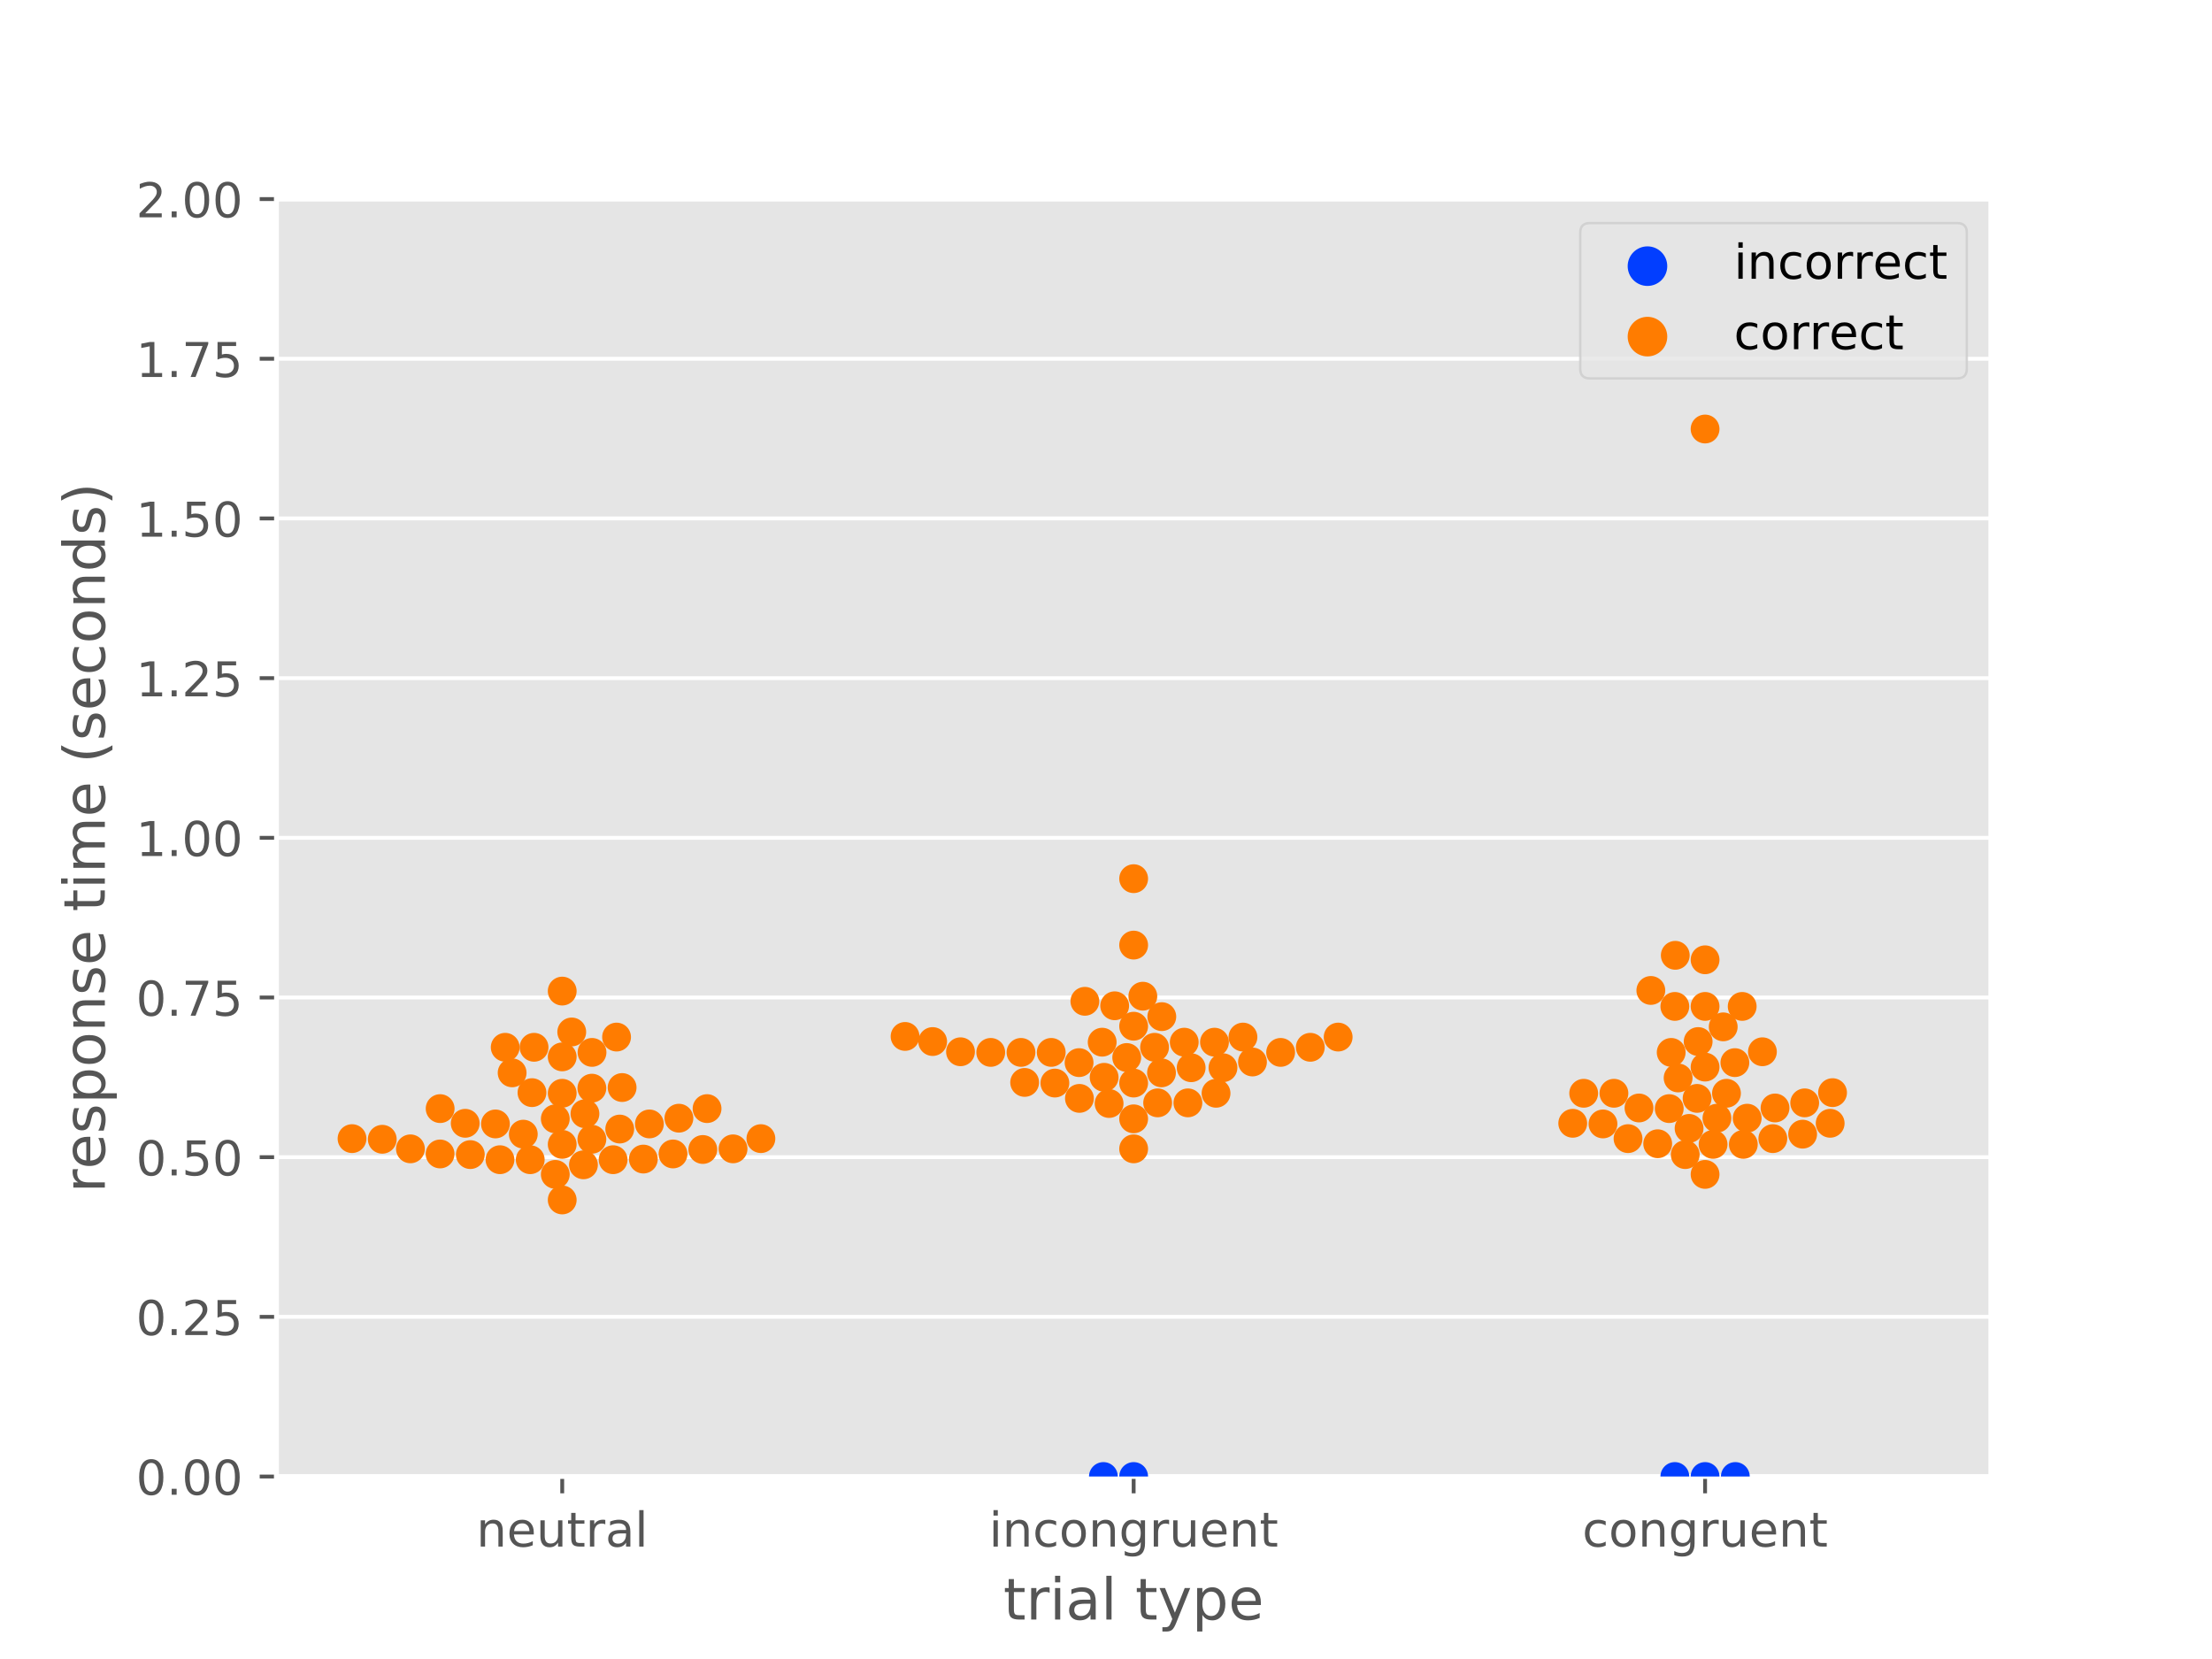 <?xml version="1.0" encoding="utf-8" standalone="no"?>
<!DOCTYPE svg PUBLIC "-//W3C//DTD SVG 1.1//EN"
  "http://www.w3.org/Graphics/SVG/1.1/DTD/svg11.dtd">
<!-- Created with matplotlib (https://matplotlib.org/) -->
<svg height="345.6pt" version="1.1" viewBox="0 0 460.8 345.6" width="460.8pt" xmlns="http://www.w3.org/2000/svg" xmlns:xlink="http://www.w3.org/1999/xlink">
 <defs>
  <style type="text/css">
*{stroke-linecap:butt;stroke-linejoin:round;}
  </style>
 </defs>
 <g id="figure_1">
  <g id="patch_1">
   <path d="M 0 345.6 
L 460.8 345.6 
L 460.8 0 
L 0 0 
z
" style="fill:#ffffff;"/>
  </g>
  <g id="axes_1">
   <g id="patch_2">
    <path d="M 57.6 307.584 
L 414.72 307.584 
L 414.72 41.472 
L 57.6 41.472 
z
" style="fill:#e5e5e5;"/>
   </g>
   <g id="matplotlib.axis_1">
    <g id="xtick_1">
     <g id="line2d_1">
      <defs>
       <path d="M 0 0 
L 0 3.5 
" id="m8b7dcf7824" style="stroke:#555555;stroke-width:0.8;"/>
      </defs>
      <g>
       <use style="fill:#555555;stroke:#555555;stroke-width:0.8;" x="117.12" xlink:href="#m8b7dcf7824" y="307.584"/>
      </g>
     </g>
     <g id="text_1">
      <!-- neutral -->
      <defs>
       <path d="M 54.891 33.016 
L 54.891 0 
L 45.906 0 
L 45.906 32.719 
Q 45.906 40.484 42.875 44.328 
Q 39.844 48.188 33.797 48.188 
Q 26.516 48.188 22.312 43.547 
Q 18.109 38.922 18.109 30.906 
L 18.109 0 
L 9.078 0 
L 9.078 54.688 
L 18.109 54.688 
L 18.109 46.188 
Q 21.344 51.125 25.703 53.562 
Q 30.078 56 35.797 56 
Q 45.219 56 50.047 50.172 
Q 54.891 44.344 54.891 33.016 
z
" id="DejaVuSans-110"/>
       <path d="M 56.203 29.594 
L 56.203 25.203 
L 14.891 25.203 
Q 15.484 15.922 20.484 11.062 
Q 25.484 6.203 34.422 6.203 
Q 39.594 6.203 44.453 7.469 
Q 49.312 8.734 54.109 11.281 
L 54.109 2.781 
Q 49.266 0.734 44.188 -0.344 
Q 39.109 -1.422 33.891 -1.422 
Q 20.797 -1.422 13.156 6.188 
Q 5.516 13.812 5.516 26.812 
Q 5.516 40.234 12.766 48.109 
Q 20.016 56 32.328 56 
Q 43.359 56 49.781 48.891 
Q 56.203 41.797 56.203 29.594 
z
M 47.219 32.234 
Q 47.125 39.594 43.094 43.984 
Q 39.062 48.391 32.422 48.391 
Q 24.906 48.391 20.391 44.141 
Q 15.875 39.891 15.188 32.172 
z
" id="DejaVuSans-101"/>
       <path d="M 8.5 21.578 
L 8.5 54.688 
L 17.484 54.688 
L 17.484 21.922 
Q 17.484 14.156 20.5 10.266 
Q 23.531 6.391 29.594 6.391 
Q 36.859 6.391 41.078 11.031 
Q 45.312 15.672 45.312 23.688 
L 45.312 54.688 
L 54.297 54.688 
L 54.297 0 
L 45.312 0 
L 45.312 8.406 
Q 42.047 3.422 37.719 1 
Q 33.406 -1.422 27.688 -1.422 
Q 18.266 -1.422 13.375 4.438 
Q 8.5 10.297 8.5 21.578 
z
M 31.109 56 
z
" id="DejaVuSans-117"/>
       <path d="M 18.312 70.219 
L 18.312 54.688 
L 36.812 54.688 
L 36.812 47.703 
L 18.312 47.703 
L 18.312 18.016 
Q 18.312 11.328 20.141 9.422 
Q 21.969 7.516 27.594 7.516 
L 36.812 7.516 
L 36.812 0 
L 27.594 0 
Q 17.188 0 13.234 3.875 
Q 9.281 7.766 9.281 18.016 
L 9.281 47.703 
L 2.688 47.703 
L 2.688 54.688 
L 9.281 54.688 
L 9.281 70.219 
z
" id="DejaVuSans-116"/>
       <path d="M 41.109 46.297 
Q 39.594 47.172 37.812 47.578 
Q 36.031 48 33.891 48 
Q 26.266 48 22.188 43.047 
Q 18.109 38.094 18.109 28.812 
L 18.109 0 
L 9.078 0 
L 9.078 54.688 
L 18.109 54.688 
L 18.109 46.188 
Q 20.953 51.172 25.484 53.578 
Q 30.031 56 36.531 56 
Q 37.453 56 38.578 55.875 
Q 39.703 55.766 41.062 55.516 
z
" id="DejaVuSans-114"/>
       <path d="M 34.281 27.484 
Q 23.391 27.484 19.188 25 
Q 14.984 22.516 14.984 16.5 
Q 14.984 11.719 18.141 8.906 
Q 21.297 6.109 26.703 6.109 
Q 34.188 6.109 38.703 11.406 
Q 43.219 16.703 43.219 25.484 
L 43.219 27.484 
z
M 52.203 31.203 
L 52.203 0 
L 43.219 0 
L 43.219 8.297 
Q 40.141 3.328 35.547 0.953 
Q 30.953 -1.422 24.312 -1.422 
Q 15.922 -1.422 10.953 3.297 
Q 6 8.016 6 15.922 
Q 6 25.141 12.172 29.828 
Q 18.359 34.516 30.609 34.516 
L 43.219 34.516 
L 43.219 35.406 
Q 43.219 41.609 39.141 45 
Q 35.062 48.391 27.688 48.391 
Q 23 48.391 18.547 47.266 
Q 14.109 46.141 10.016 43.891 
L 10.016 52.203 
Q 14.938 54.109 19.578 55.047 
Q 24.219 56 28.609 56 
Q 40.484 56 46.344 49.844 
Q 52.203 43.703 52.203 31.203 
z
" id="DejaVuSans-97"/>
       <path d="M 9.422 75.984 
L 18.406 75.984 
L 18.406 0 
L 9.422 0 
z
" id="DejaVuSans-108"/>
      </defs>
      <g style="fill:#555555;" transform="translate(99.237 322.182)scale(0.1 -0.1)">
       <use xlink:href="#DejaVuSans-110"/>
       <use x="63.379" xlink:href="#DejaVuSans-101"/>
       <use x="124.902" xlink:href="#DejaVuSans-117"/>
       <use x="188.281" xlink:href="#DejaVuSans-116"/>
       <use x="227.49" xlink:href="#DejaVuSans-114"/>
       <use x="268.604" xlink:href="#DejaVuSans-97"/>
       <use x="329.883" xlink:href="#DejaVuSans-108"/>
      </g>
     </g>
    </g>
    <g id="xtick_2">
     <g id="line2d_2">
      <g>
       <use style="fill:#555555;stroke:#555555;stroke-width:0.8;" x="236.16" xlink:href="#m8b7dcf7824" y="307.584"/>
      </g>
     </g>
     <g id="text_2">
      <!-- incongruent -->
      <defs>
       <path d="M 9.422 54.688 
L 18.406 54.688 
L 18.406 0 
L 9.422 0 
z
M 9.422 75.984 
L 18.406 75.984 
L 18.406 64.594 
L 9.422 64.594 
z
" id="DejaVuSans-105"/>
       <path d="M 48.781 52.594 
L 48.781 44.188 
Q 44.969 46.297 41.141 47.344 
Q 37.312 48.391 33.406 48.391 
Q 24.656 48.391 19.812 42.844 
Q 14.984 37.312 14.984 27.297 
Q 14.984 17.281 19.812 11.734 
Q 24.656 6.203 33.406 6.203 
Q 37.312 6.203 41.141 7.25 
Q 44.969 8.297 48.781 10.406 
L 48.781 2.094 
Q 45.016 0.344 40.984 -0.531 
Q 36.969 -1.422 32.422 -1.422 
Q 20.062 -1.422 12.781 6.344 
Q 5.516 14.109 5.516 27.297 
Q 5.516 40.672 12.859 48.328 
Q 20.219 56 33.016 56 
Q 37.156 56 41.109 55.141 
Q 45.062 54.297 48.781 52.594 
z
" id="DejaVuSans-99"/>
       <path d="M 30.609 48.391 
Q 23.391 48.391 19.188 42.75 
Q 14.984 37.109 14.984 27.297 
Q 14.984 17.484 19.156 11.844 
Q 23.344 6.203 30.609 6.203 
Q 37.797 6.203 41.984 11.859 
Q 46.188 17.531 46.188 27.297 
Q 46.188 37.016 41.984 42.703 
Q 37.797 48.391 30.609 48.391 
z
M 30.609 56 
Q 42.328 56 49.016 48.375 
Q 55.719 40.766 55.719 27.297 
Q 55.719 13.875 49.016 6.219 
Q 42.328 -1.422 30.609 -1.422 
Q 18.844 -1.422 12.172 6.219 
Q 5.516 13.875 5.516 27.297 
Q 5.516 40.766 12.172 48.375 
Q 18.844 56 30.609 56 
z
" id="DejaVuSans-111"/>
       <path d="M 45.406 27.984 
Q 45.406 37.75 41.375 43.109 
Q 37.359 48.484 30.078 48.484 
Q 22.859 48.484 18.828 43.109 
Q 14.797 37.75 14.797 27.984 
Q 14.797 18.266 18.828 12.891 
Q 22.859 7.516 30.078 7.516 
Q 37.359 7.516 41.375 12.891 
Q 45.406 18.266 45.406 27.984 
z
M 54.391 6.781 
Q 54.391 -7.172 48.188 -13.984 
Q 42 -20.797 29.203 -20.797 
Q 24.469 -20.797 20.266 -20.094 
Q 16.062 -19.391 12.109 -17.922 
L 12.109 -9.188 
Q 16.062 -11.328 19.922 -12.344 
Q 23.781 -13.375 27.781 -13.375 
Q 36.625 -13.375 41.016 -8.766 
Q 45.406 -4.156 45.406 5.172 
L 45.406 9.625 
Q 42.625 4.781 38.281 2.391 
Q 33.938 0 27.875 0 
Q 17.828 0 11.672 7.656 
Q 5.516 15.328 5.516 27.984 
Q 5.516 40.672 11.672 48.328 
Q 17.828 56 27.875 56 
Q 33.938 56 38.281 53.609 
Q 42.625 51.219 45.406 46.391 
L 45.406 54.688 
L 54.391 54.688 
z
" id="DejaVuSans-103"/>
      </defs>
      <g style="fill:#555555;" transform="translate(206.021 322.182)scale(0.1 -0.1)">
       <use xlink:href="#DejaVuSans-105"/>
       <use x="27.783" xlink:href="#DejaVuSans-110"/>
       <use x="91.162" xlink:href="#DejaVuSans-99"/>
       <use x="146.143" xlink:href="#DejaVuSans-111"/>
       <use x="207.324" xlink:href="#DejaVuSans-110"/>
       <use x="270.703" xlink:href="#DejaVuSans-103"/>
       <use x="334.18" xlink:href="#DejaVuSans-114"/>
       <use x="375.293" xlink:href="#DejaVuSans-117"/>
       <use x="438.672" xlink:href="#DejaVuSans-101"/>
       <use x="500.195" xlink:href="#DejaVuSans-110"/>
       <use x="563.574" xlink:href="#DejaVuSans-116"/>
      </g>
     </g>
    </g>
    <g id="xtick_3">
     <g id="line2d_3">
      <g>
       <use style="fill:#555555;stroke:#555555;stroke-width:0.8;" x="355.2" xlink:href="#m8b7dcf7824" y="307.584"/>
      </g>
     </g>
     <g id="text_3">
      <!-- congruent -->
      <g style="fill:#555555;" transform="translate(329.619 322.182)scale(0.1 -0.1)">
       <use xlink:href="#DejaVuSans-99"/>
       <use x="54.98" xlink:href="#DejaVuSans-111"/>
       <use x="116.162" xlink:href="#DejaVuSans-110"/>
       <use x="179.541" xlink:href="#DejaVuSans-103"/>
       <use x="243.018" xlink:href="#DejaVuSans-114"/>
       <use x="284.131" xlink:href="#DejaVuSans-117"/>
       <use x="347.51" xlink:href="#DejaVuSans-101"/>
       <use x="409.033" xlink:href="#DejaVuSans-110"/>
       <use x="472.412" xlink:href="#DejaVuSans-116"/>
      </g>
     </g>
    </g>
    <g id="text_4">
     <!-- trial type -->
     <defs>
      <path id="DejaVuSans-32"/>
      <path d="M 32.172 -5.078 
Q 28.375 -14.844 24.75 -17.812 
Q 21.141 -20.797 15.094 -20.797 
L 7.906 -20.797 
L 7.906 -13.281 
L 13.188 -13.281 
Q 16.891 -13.281 18.938 -11.516 
Q 21 -9.766 23.484 -3.219 
L 25.094 0.875 
L 2.984 54.688 
L 12.5 54.688 
L 29.594 11.922 
L 46.688 54.688 
L 56.203 54.688 
z
" id="DejaVuSans-121"/>
      <path d="M 18.109 8.203 
L 18.109 -20.797 
L 9.078 -20.797 
L 9.078 54.688 
L 18.109 54.688 
L 18.109 46.391 
Q 20.953 51.266 25.266 53.625 
Q 29.594 56 35.594 56 
Q 45.562 56 51.781 48.094 
Q 58.016 40.188 58.016 27.297 
Q 58.016 14.406 51.781 6.484 
Q 45.562 -1.422 35.594 -1.422 
Q 29.594 -1.422 25.266 0.953 
Q 20.953 3.328 18.109 8.203 
z
M 48.688 27.297 
Q 48.688 37.203 44.609 42.844 
Q 40.531 48.484 33.406 48.484 
Q 26.266 48.484 22.188 42.844 
Q 18.109 37.203 18.109 27.297 
Q 18.109 17.391 22.188 11.75 
Q 26.266 6.109 33.406 6.109 
Q 40.531 6.109 44.609 11.75 
Q 48.688 17.391 48.688 27.297 
z
" id="DejaVuSans-112"/>
     </defs>
     <g style="fill:#555555;" transform="translate(209.019 337.38)scale(0.12 -0.12)">
      <use xlink:href="#DejaVuSans-116"/>
      <use x="39.209" xlink:href="#DejaVuSans-114"/>
      <use x="80.322" xlink:href="#DejaVuSans-105"/>
      <use x="108.105" xlink:href="#DejaVuSans-97"/>
      <use x="169.385" xlink:href="#DejaVuSans-108"/>
      <use x="197.168" xlink:href="#DejaVuSans-32"/>
      <use x="228.955" xlink:href="#DejaVuSans-116"/>
      <use x="268.164" xlink:href="#DejaVuSans-121"/>
      <use x="327.344" xlink:href="#DejaVuSans-112"/>
      <use x="390.82" xlink:href="#DejaVuSans-101"/>
     </g>
    </g>
   </g>
   <g id="matplotlib.axis_2">
    <g id="ytick_1">
     <g id="line2d_4">
      <path clip-path="url(#p61eba4124c)" d="M 57.6 307.584 
L 414.72 307.584 
" style="fill:none;stroke:#ffffff;stroke-linecap:square;stroke-width:0.8;"/>
     </g>
     <g id="line2d_5">
      <defs>
       <path d="M 0 0 
L -3.5 0 
" id="m8629d0e7c6" style="stroke:#555555;stroke-width:0.8;"/>
      </defs>
      <g>
       <use style="fill:#555555;stroke:#555555;stroke-width:0.8;" x="57.6" xlink:href="#m8629d0e7c6" y="307.584"/>
      </g>
     </g>
     <g id="text_5">
      <!-- 0.00 -->
      <defs>
       <path d="M 31.781 66.406 
Q 24.172 66.406 20.328 58.906 
Q 16.5 51.422 16.5 36.375 
Q 16.5 21.391 20.328 13.891 
Q 24.172 6.391 31.781 6.391 
Q 39.453 6.391 43.281 13.891 
Q 47.125 21.391 47.125 36.375 
Q 47.125 51.422 43.281 58.906 
Q 39.453 66.406 31.781 66.406 
z
M 31.781 74.219 
Q 44.047 74.219 50.516 64.516 
Q 56.984 54.828 56.984 36.375 
Q 56.984 17.969 50.516 8.266 
Q 44.047 -1.422 31.781 -1.422 
Q 19.531 -1.422 13.062 8.266 
Q 6.594 17.969 6.594 36.375 
Q 6.594 54.828 13.062 64.516 
Q 19.531 74.219 31.781 74.219 
z
" id="DejaVuSans-48"/>
       <path d="M 10.688 12.406 
L 21 12.406 
L 21 0 
L 10.688 0 
z
" id="DejaVuSans-46"/>
      </defs>
      <g style="fill:#555555;" transform="translate(28.334 311.383)scale(0.1 -0.1)">
       <use xlink:href="#DejaVuSans-48"/>
       <use x="63.623" xlink:href="#DejaVuSans-46"/>
       <use x="95.41" xlink:href="#DejaVuSans-48"/>
       <use x="159.033" xlink:href="#DejaVuSans-48"/>
      </g>
     </g>
    </g>
    <g id="ytick_2">
     <g id="line2d_6">
      <path clip-path="url(#p61eba4124c)" d="M 57.6 274.32 
L 414.72 274.32 
" style="fill:none;stroke:#ffffff;stroke-linecap:square;stroke-width:0.8;"/>
     </g>
     <g id="line2d_7">
      <g>
       <use style="fill:#555555;stroke:#555555;stroke-width:0.8;" x="57.6" xlink:href="#m8629d0e7c6" y="274.32"/>
      </g>
     </g>
     <g id="text_6">
      <!-- 0.25 -->
      <defs>
       <path d="M 19.188 8.297 
L 53.609 8.297 
L 53.609 0 
L 7.328 0 
L 7.328 8.297 
Q 12.938 14.109 22.625 23.891 
Q 32.328 33.688 34.812 36.531 
Q 39.547 41.844 41.422 45.531 
Q 43.312 49.219 43.312 52.781 
Q 43.312 58.594 39.234 62.25 
Q 35.156 65.922 28.609 65.922 
Q 23.969 65.922 18.812 64.312 
Q 13.672 62.703 7.812 59.422 
L 7.812 69.391 
Q 13.766 71.781 18.938 73 
Q 24.125 74.219 28.422 74.219 
Q 39.75 74.219 46.484 68.547 
Q 53.219 62.891 53.219 53.422 
Q 53.219 48.922 51.531 44.891 
Q 49.859 40.875 45.406 35.406 
Q 44.188 33.984 37.641 27.219 
Q 31.109 20.453 19.188 8.297 
z
" id="DejaVuSans-50"/>
       <path d="M 10.797 72.906 
L 49.516 72.906 
L 49.516 64.594 
L 19.828 64.594 
L 19.828 46.734 
Q 21.969 47.469 24.109 47.828 
Q 26.266 48.188 28.422 48.188 
Q 40.625 48.188 47.75 41.5 
Q 54.891 34.812 54.891 23.391 
Q 54.891 11.625 47.562 5.094 
Q 40.234 -1.422 26.906 -1.422 
Q 22.312 -1.422 17.547 -0.641 
Q 12.797 0.141 7.719 1.703 
L 7.719 11.625 
Q 12.109 9.234 16.797 8.062 
Q 21.484 6.891 26.703 6.891 
Q 35.156 6.891 40.078 11.328 
Q 45.016 15.766 45.016 23.391 
Q 45.016 31 40.078 35.438 
Q 35.156 39.891 26.703 39.891 
Q 22.75 39.891 18.812 39.016 
Q 14.891 38.141 10.797 36.281 
z
" id="DejaVuSans-53"/>
      </defs>
      <g style="fill:#555555;" transform="translate(28.334 278.119)scale(0.1 -0.1)">
       <use xlink:href="#DejaVuSans-48"/>
       <use x="63.623" xlink:href="#DejaVuSans-46"/>
       <use x="95.41" xlink:href="#DejaVuSans-50"/>
       <use x="159.033" xlink:href="#DejaVuSans-53"/>
      </g>
     </g>
    </g>
    <g id="ytick_3">
     <g id="line2d_8">
      <path clip-path="url(#p61eba4124c)" d="M 57.6 241.056 
L 414.72 241.056 
" style="fill:none;stroke:#ffffff;stroke-linecap:square;stroke-width:0.8;"/>
     </g>
     <g id="line2d_9">
      <g>
       <use style="fill:#555555;stroke:#555555;stroke-width:0.8;" x="57.6" xlink:href="#m8629d0e7c6" y="241.056"/>
      </g>
     </g>
     <g id="text_7">
      <!-- 0.50 -->
      <g style="fill:#555555;" transform="translate(28.334 244.855)scale(0.1 -0.1)">
       <use xlink:href="#DejaVuSans-48"/>
       <use x="63.623" xlink:href="#DejaVuSans-46"/>
       <use x="95.41" xlink:href="#DejaVuSans-53"/>
       <use x="159.033" xlink:href="#DejaVuSans-48"/>
      </g>
     </g>
    </g>
    <g id="ytick_4">
     <g id="line2d_10">
      <path clip-path="url(#p61eba4124c)" d="M 57.6 207.792 
L 414.72 207.792 
" style="fill:none;stroke:#ffffff;stroke-linecap:square;stroke-width:0.8;"/>
     </g>
     <g id="line2d_11">
      <g>
       <use style="fill:#555555;stroke:#555555;stroke-width:0.8;" x="57.6" xlink:href="#m8629d0e7c6" y="207.792"/>
      </g>
     </g>
     <g id="text_8">
      <!-- 0.75 -->
      <defs>
       <path d="M 8.203 72.906 
L 55.078 72.906 
L 55.078 68.703 
L 28.609 0 
L 18.312 0 
L 43.219 64.594 
L 8.203 64.594 
z
" id="DejaVuSans-55"/>
      </defs>
      <g style="fill:#555555;" transform="translate(28.334 211.591)scale(0.1 -0.1)">
       <use xlink:href="#DejaVuSans-48"/>
       <use x="63.623" xlink:href="#DejaVuSans-46"/>
       <use x="95.41" xlink:href="#DejaVuSans-55"/>
       <use x="159.033" xlink:href="#DejaVuSans-53"/>
      </g>
     </g>
    </g>
    <g id="ytick_5">
     <g id="line2d_12">
      <path clip-path="url(#p61eba4124c)" d="M 57.6 174.528 
L 414.72 174.528 
" style="fill:none;stroke:#ffffff;stroke-linecap:square;stroke-width:0.8;"/>
     </g>
     <g id="line2d_13">
      <g>
       <use style="fill:#555555;stroke:#555555;stroke-width:0.8;" x="57.6" xlink:href="#m8629d0e7c6" y="174.528"/>
      </g>
     </g>
     <g id="text_9">
      <!-- 1.00 -->
      <defs>
       <path d="M 12.406 8.297 
L 28.516 8.297 
L 28.516 63.922 
L 10.984 60.406 
L 10.984 69.391 
L 28.422 72.906 
L 38.281 72.906 
L 38.281 8.297 
L 54.391 8.297 
L 54.391 0 
L 12.406 0 
z
" id="DejaVuSans-49"/>
      </defs>
      <g style="fill:#555555;" transform="translate(28.334 178.327)scale(0.1 -0.1)">
       <use xlink:href="#DejaVuSans-49"/>
       <use x="63.623" xlink:href="#DejaVuSans-46"/>
       <use x="95.41" xlink:href="#DejaVuSans-48"/>
       <use x="159.033" xlink:href="#DejaVuSans-48"/>
      </g>
     </g>
    </g>
    <g id="ytick_6">
     <g id="line2d_14">
      <path clip-path="url(#p61eba4124c)" d="M 57.6 141.264 
L 414.72 141.264 
" style="fill:none;stroke:#ffffff;stroke-linecap:square;stroke-width:0.8;"/>
     </g>
     <g id="line2d_15">
      <g>
       <use style="fill:#555555;stroke:#555555;stroke-width:0.8;" x="57.6" xlink:href="#m8629d0e7c6" y="141.264"/>
      </g>
     </g>
     <g id="text_10">
      <!-- 1.25 -->
      <g style="fill:#555555;" transform="translate(28.334 145.063)scale(0.1 -0.1)">
       <use xlink:href="#DejaVuSans-49"/>
       <use x="63.623" xlink:href="#DejaVuSans-46"/>
       <use x="95.41" xlink:href="#DejaVuSans-50"/>
       <use x="159.033" xlink:href="#DejaVuSans-53"/>
      </g>
     </g>
    </g>
    <g id="ytick_7">
     <g id="line2d_16">
      <path clip-path="url(#p61eba4124c)" d="M 57.6 108 
L 414.72 108 
" style="fill:none;stroke:#ffffff;stroke-linecap:square;stroke-width:0.8;"/>
     </g>
     <g id="line2d_17">
      <g>
       <use style="fill:#555555;stroke:#555555;stroke-width:0.8;" x="57.6" xlink:href="#m8629d0e7c6" y="108"/>
      </g>
     </g>
     <g id="text_11">
      <!-- 1.50 -->
      <g style="fill:#555555;" transform="translate(28.334 111.799)scale(0.1 -0.1)">
       <use xlink:href="#DejaVuSans-49"/>
       <use x="63.623" xlink:href="#DejaVuSans-46"/>
       <use x="95.41" xlink:href="#DejaVuSans-53"/>
       <use x="159.033" xlink:href="#DejaVuSans-48"/>
      </g>
     </g>
    </g>
    <g id="ytick_8">
     <g id="line2d_18">
      <path clip-path="url(#p61eba4124c)" d="M 57.6 74.736 
L 414.72 74.736 
" style="fill:none;stroke:#ffffff;stroke-linecap:square;stroke-width:0.8;"/>
     </g>
     <g id="line2d_19">
      <g>
       <use style="fill:#555555;stroke:#555555;stroke-width:0.8;" x="57.6" xlink:href="#m8629d0e7c6" y="74.736"/>
      </g>
     </g>
     <g id="text_12">
      <!-- 1.75 -->
      <g style="fill:#555555;" transform="translate(28.334 78.535)scale(0.1 -0.1)">
       <use xlink:href="#DejaVuSans-49"/>
       <use x="63.623" xlink:href="#DejaVuSans-46"/>
       <use x="95.41" xlink:href="#DejaVuSans-55"/>
       <use x="159.033" xlink:href="#DejaVuSans-53"/>
      </g>
     </g>
    </g>
    <g id="ytick_9">
     <g id="line2d_20">
      <path clip-path="url(#p61eba4124c)" d="M 57.6 41.472 
L 414.72 41.472 
" style="fill:none;stroke:#ffffff;stroke-linecap:square;stroke-width:0.8;"/>
     </g>
     <g id="line2d_21">
      <g>
       <use style="fill:#555555;stroke:#555555;stroke-width:0.8;" x="57.6" xlink:href="#m8629d0e7c6" y="41.472"/>
      </g>
     </g>
     <g id="text_13">
      <!-- 2.00 -->
      <g style="fill:#555555;" transform="translate(28.334 45.271)scale(0.1 -0.1)">
       <use xlink:href="#DejaVuSans-50"/>
       <use x="63.623" xlink:href="#DejaVuSans-46"/>
       <use x="95.41" xlink:href="#DejaVuSans-48"/>
       <use x="159.033" xlink:href="#DejaVuSans-48"/>
      </g>
     </g>
    </g>
    <g id="text_14">
     <!-- response time (seconds) -->
     <defs>
      <path d="M 44.281 53.078 
L 44.281 44.578 
Q 40.484 46.531 36.375 47.5 
Q 32.281 48.484 27.875 48.484 
Q 21.188 48.484 17.844 46.438 
Q 14.5 44.391 14.5 40.281 
Q 14.5 37.156 16.891 35.375 
Q 19.281 33.594 26.516 31.984 
L 29.594 31.297 
Q 39.156 29.25 43.188 25.516 
Q 47.219 21.781 47.219 15.094 
Q 47.219 7.469 41.188 3.016 
Q 35.156 -1.422 24.609 -1.422 
Q 20.219 -1.422 15.453 -0.562 
Q 10.688 0.297 5.422 2 
L 5.422 11.281 
Q 10.406 8.688 15.234 7.391 
Q 20.062 6.109 24.812 6.109 
Q 31.156 6.109 34.562 8.281 
Q 37.984 10.453 37.984 14.406 
Q 37.984 18.062 35.516 20.016 
Q 33.062 21.969 24.703 23.781 
L 21.578 24.516 
Q 13.234 26.266 9.516 29.906 
Q 5.812 33.547 5.812 39.891 
Q 5.812 47.609 11.281 51.797 
Q 16.75 56 26.812 56 
Q 31.781 56 36.172 55.266 
Q 40.578 54.547 44.281 53.078 
z
" id="DejaVuSans-115"/>
      <path d="M 52 44.188 
Q 55.375 50.25 60.062 53.125 
Q 64.75 56 71.094 56 
Q 79.641 56 84.281 50.016 
Q 88.922 44.047 88.922 33.016 
L 88.922 0 
L 79.891 0 
L 79.891 32.719 
Q 79.891 40.578 77.094 44.375 
Q 74.312 48.188 68.609 48.188 
Q 61.625 48.188 57.562 43.547 
Q 53.516 38.922 53.516 30.906 
L 53.516 0 
L 44.484 0 
L 44.484 32.719 
Q 44.484 40.625 41.703 44.406 
Q 38.922 48.188 33.109 48.188 
Q 26.219 48.188 22.156 43.531 
Q 18.109 38.875 18.109 30.906 
L 18.109 0 
L 9.078 0 
L 9.078 54.688 
L 18.109 54.688 
L 18.109 46.188 
Q 21.188 51.219 25.484 53.609 
Q 29.781 56 35.688 56 
Q 41.656 56 45.828 52.969 
Q 50 49.953 52 44.188 
z
" id="DejaVuSans-109"/>
      <path d="M 31 75.875 
Q 24.469 64.656 21.281 53.656 
Q 18.109 42.672 18.109 31.391 
Q 18.109 20.125 21.312 9.062 
Q 24.516 -2 31 -13.188 
L 23.188 -13.188 
Q 15.875 -1.703 12.234 9.375 
Q 8.594 20.453 8.594 31.391 
Q 8.594 42.281 12.203 53.312 
Q 15.828 64.359 23.188 75.875 
z
" id="DejaVuSans-40"/>
      <path d="M 45.406 46.391 
L 45.406 75.984 
L 54.391 75.984 
L 54.391 0 
L 45.406 0 
L 45.406 8.203 
Q 42.578 3.328 38.25 0.953 
Q 33.938 -1.422 27.875 -1.422 
Q 17.969 -1.422 11.734 6.484 
Q 5.516 14.406 5.516 27.297 
Q 5.516 40.188 11.734 48.094 
Q 17.969 56 27.875 56 
Q 33.938 56 38.25 53.625 
Q 42.578 51.266 45.406 46.391 
z
M 14.797 27.297 
Q 14.797 17.391 18.875 11.75 
Q 22.953 6.109 30.078 6.109 
Q 37.203 6.109 41.297 11.75 
Q 45.406 17.391 45.406 27.297 
Q 45.406 37.203 41.297 42.844 
Q 37.203 48.484 30.078 48.484 
Q 22.953 48.484 18.875 42.844 
Q 14.797 37.203 14.797 27.297 
z
" id="DejaVuSans-100"/>
      <path d="M 8.016 75.875 
L 15.828 75.875 
Q 23.141 64.359 26.781 53.312 
Q 30.422 42.281 30.422 31.391 
Q 30.422 20.453 26.781 9.375 
Q 23.141 -1.703 15.828 -13.188 
L 8.016 -13.188 
Q 14.5 -2 17.703 9.062 
Q 20.906 20.125 20.906 31.391 
Q 20.906 42.672 17.703 53.656 
Q 14.5 64.656 8.016 75.875 
z
" id="DejaVuSans-41"/>
     </defs>
     <g style="fill:#555555;" transform="translate(21.839 248.486)rotate(-90)scale(0.12 -0.12)">
      <use xlink:href="#DejaVuSans-114"/>
      <use x="41.082" xlink:href="#DejaVuSans-101"/>
      <use x="102.605" xlink:href="#DejaVuSans-115"/>
      <use x="154.705" xlink:href="#DejaVuSans-112"/>
      <use x="218.182" xlink:href="#DejaVuSans-111"/>
      <use x="279.363" xlink:href="#DejaVuSans-110"/>
      <use x="342.742" xlink:href="#DejaVuSans-115"/>
      <use x="394.842" xlink:href="#DejaVuSans-101"/>
      <use x="456.365" xlink:href="#DejaVuSans-32"/>
      <use x="488.152" xlink:href="#DejaVuSans-116"/>
      <use x="527.361" xlink:href="#DejaVuSans-105"/>
      <use x="555.145" xlink:href="#DejaVuSans-109"/>
      <use x="652.557" xlink:href="#DejaVuSans-101"/>
      <use x="714.08" xlink:href="#DejaVuSans-32"/>
      <use x="745.867" xlink:href="#DejaVuSans-40"/>
      <use x="784.881" xlink:href="#DejaVuSans-115"/>
      <use x="836.98" xlink:href="#DejaVuSans-101"/>
      <use x="898.504" xlink:href="#DejaVuSans-99"/>
      <use x="953.484" xlink:href="#DejaVuSans-111"/>
      <use x="1014.666" xlink:href="#DejaVuSans-110"/>
      <use x="1078.045" xlink:href="#DejaVuSans-100"/>
      <use x="1141.521" xlink:href="#DejaVuSans-115"/>
      <use x="1193.621" xlink:href="#DejaVuSans-41"/>
     </g>
    </g>
   </g>
   <g id="PathCollection_1"/>
   <g id="PathCollection_2"/>
   <g id="patch_3">
    <path d="M 57.6 307.584 
L 57.6 41.472 
" style="fill:none;stroke:#ffffff;stroke-linecap:square;stroke-linejoin:miter;"/>
   </g>
   <g id="patch_4">
    <path d="M 414.72 307.584 
L 414.72 41.472 
" style="fill:none;stroke:#ffffff;stroke-linecap:square;stroke-linejoin:miter;"/>
   </g>
   <g id="patch_5">
    <path d="M 57.6 307.584 
L 414.72 307.584 
" style="fill:none;stroke:#ffffff;stroke-linecap:square;stroke-linejoin:miter;"/>
   </g>
   <g id="patch_6">
    <path d="M 57.6 41.472 
L 414.72 41.472 
" style="fill:none;stroke:#ffffff;stroke-linecap:square;stroke-linejoin:miter;"/>
   </g>
   <g id="PathCollection_3">
    <defs>
     <path d="M 0 3 
C 0.796 3 1.559 2.684 2.121 2.121 
C 2.684 1.559 3 0.796 3 0 
C 3 -0.796 2.684 -1.559 2.121 -2.121 
C 1.559 -2.684 0.796 -3 0 -3 
C -0.796 -3 -1.559 -2.684 -2.121 -2.121 
C -2.684 -1.559 -3 -0.796 -3 0 
C -3 0.796 -2.684 1.559 -2.121 2.121 
C -1.559 2.684 -0.796 3 0 3 
z
" id="C0_0_5d43128ba9"/>
    </defs>
    <g clip-path="url(#p61eba4124c)">
     <use style="fill:#ff7c00;" x="117.12" xlink:href="#C0_0_5d43128ba9" y="249.971"/>
    </g>
    <g clip-path="url(#p61eba4124c)">
     <use style="fill:#ff7c00;" x="115.677" xlink:href="#C0_0_5d43128ba9" y="244.649"/>
    </g>
    <g clip-path="url(#p61eba4124c)">
     <use style="fill:#ff7c00;" x="121.543" xlink:href="#C0_0_5d43128ba9" y="242.653"/>
    </g>
    <g clip-path="url(#p61eba4124c)">
     <use style="fill:#ff7c00;" x="110.457" xlink:href="#C0_0_5d43128ba9" y="241.588"/>
    </g>
    <g clip-path="url(#p61eba4124c)">
     <use style="fill:#ff7c00;" x="127.722" xlink:href="#C0_0_5d43128ba9" y="241.588"/>
    </g>
    <g clip-path="url(#p61eba4124c)">
     <use style="fill:#ff7c00;" x="104.157" xlink:href="#C0_0_5d43128ba9" y="241.588"/>
    </g>
    <g clip-path="url(#p61eba4124c)">
     <use style="fill:#ff7c00;" x="134.02" xlink:href="#C0_0_5d43128ba9" y="241.455"/>
    </g>
    <g clip-path="url(#p61eba4124c)">
     <use style="fill:#ff7c00;" x="97.977" xlink:href="#C0_0_5d43128ba9" y="240.524"/>
    </g>
    <g clip-path="url(#p61eba4124c)">
     <use style="fill:#ff7c00;" x="140.2" xlink:href="#C0_0_5d43128ba9" y="240.391"/>
    </g>
    <g clip-path="url(#p61eba4124c)">
     <use style="fill:#ff7c00;" x="91.679" xlink:href="#C0_0_5d43128ba9" y="240.391"/>
    </g>
    <g clip-path="url(#p61eba4124c)">
     <use style="fill:#ff7c00;" x="146.408" xlink:href="#C0_0_5d43128ba9" y="239.459"/>
    </g>
    <g clip-path="url(#p61eba4124c)">
     <use style="fill:#ff7c00;" x="85.5" xlink:href="#C0_0_5d43128ba9" y="239.326"/>
    </g>
    <g clip-path="url(#p61eba4124c)">
     <use style="fill:#ff7c00;" x="152.706" xlink:href="#C0_0_5d43128ba9" y="239.326"/>
    </g>
    <g clip-path="url(#p61eba4124c)">
     <use style="fill:#ff7c00;" x="117.12" xlink:href="#C0_0_5d43128ba9" y="238.395"/>
    </g>
    <g clip-path="url(#p61eba4124c)">
     <use style="fill:#ff7c00;" x="123.299" xlink:href="#C0_0_5d43128ba9" y="237.33"/>
    </g>
    <g clip-path="url(#p61eba4124c)">
     <use style="fill:#ff7c00;" x="79.634" xlink:href="#C0_0_5d43128ba9" y="237.33"/>
    </g>
    <g clip-path="url(#p61eba4124c)">
     <use style="fill:#ff7c00;" x="158.509" xlink:href="#C0_0_5d43128ba9" y="237.197"/>
    </g>
    <g clip-path="url(#p61eba4124c)">
     <use style="fill:#ff7c00;" x="73.336" xlink:href="#C0_0_5d43128ba9" y="237.197"/>
    </g>
    <g clip-path="url(#p61eba4124c)">
     <use style="fill:#ff7c00;" x="109.014" xlink:href="#C0_0_5d43128ba9" y="236.266"/>
    </g>
    <g clip-path="url(#p61eba4124c)">
     <use style="fill:#ff7c00;" x="129.102" xlink:href="#C0_0_5d43128ba9" y="235.202"/>
    </g>
    <g clip-path="url(#p61eba4124c)">
     <use style="fill:#ff7c00;" x="103.211" xlink:href="#C0_0_5d43128ba9" y="234.137"/>
    </g>
    <g clip-path="url(#p61eba4124c)">
     <use style="fill:#ff7c00;" x="135.282" xlink:href="#C0_0_5d43128ba9" y="234.137"/>
    </g>
    <g clip-path="url(#p61eba4124c)">
     <use style="fill:#ff7c00;" x="96.913" xlink:href="#C0_0_5d43128ba9" y="234.004"/>
    </g>
    <g clip-path="url(#p61eba4124c)">
     <use style="fill:#ff7c00;" x="115.677" xlink:href="#C0_0_5d43128ba9" y="233.073"/>
    </g>
    <g clip-path="url(#p61eba4124c)">
     <use style="fill:#ff7c00;" x="141.429" xlink:href="#C0_0_5d43128ba9" y="232.94"/>
    </g>
    <g clip-path="url(#p61eba4124c)">
     <use style="fill:#ff7c00;" x="121.857" xlink:href="#C0_0_5d43128ba9" y="232.008"/>
    </g>
    <g clip-path="url(#p61eba4124c)">
     <use style="fill:#ff7c00;" x="91.692" xlink:href="#C0_0_5d43128ba9" y="230.944"/>
    </g>
    <g clip-path="url(#p61eba4124c)">
     <use style="fill:#ff7c00;" x="147.294" xlink:href="#C0_0_5d43128ba9" y="230.944"/>
    </g>
    <g clip-path="url(#p61eba4124c)">
     <use style="fill:#ff7c00;" x="117.12" xlink:href="#C0_0_5d43128ba9" y="227.75"/>
    </g>
    <g clip-path="url(#p61eba4124c)">
     <use style="fill:#ff7c00;" x="110.822" xlink:href="#C0_0_5d43128ba9" y="227.617"/>
    </g>
    <g clip-path="url(#p61eba4124c)">
     <use style="fill:#ff7c00;" x="123.299" xlink:href="#C0_0_5d43128ba9" y="226.686"/>
    </g>
    <g clip-path="url(#p61eba4124c)">
     <use style="fill:#ff7c00;" x="129.598" xlink:href="#C0_0_5d43128ba9" y="226.553"/>
    </g>
    <g clip-path="url(#p61eba4124c)">
     <use style="fill:#ff7c00;" x="106.687" xlink:href="#C0_0_5d43128ba9" y="223.493"/>
    </g>
    <g clip-path="url(#p61eba4124c)">
     <use style="fill:#ff7c00;" x="117.12" xlink:href="#C0_0_5d43128ba9" y="220.166"/>
    </g>
    <g clip-path="url(#p61eba4124c)">
     <use style="fill:#ff7c00;" x="123.328" xlink:href="#C0_0_5d43128ba9" y="219.235"/>
    </g>
    <g clip-path="url(#p61eba4124c)">
     <use style="fill:#ff7c00;" x="111.255" xlink:href="#C0_0_5d43128ba9" y="218.17"/>
    </g>
    <g clip-path="url(#p61eba4124c)">
     <use style="fill:#ff7c00;" x="105.244" xlink:href="#C0_0_5d43128ba9" y="218.17"/>
    </g>
    <g clip-path="url(#p61eba4124c)">
     <use style="fill:#ff7c00;" x="128.442" xlink:href="#C0_0_5d43128ba9" y="216.041"/>
    </g>
    <g clip-path="url(#p61eba4124c)">
     <use style="fill:#ff7c00;" x="119.104" xlink:href="#C0_0_5d43128ba9" y="214.977"/>
    </g>
    <g clip-path="url(#p61eba4124c)">
     <use style="fill:#ff7c00;" x="117.12" xlink:href="#C0_0_5d43128ba9" y="206.461"/>
    </g>
   </g>
   <g id="PathCollection_4">
    <defs>
     <path d="M 0 3 
C 0.796 3 1.559 2.684 2.121 2.121 
C 2.684 1.559 3 0.796 3 0 
C 3 -0.796 2.684 -1.559 2.121 -2.121 
C 1.559 -2.684 0.796 -3 0 -3 
C -0.796 -3 -1.559 -2.684 -2.121 -2.121 
C -2.684 -1.559 -3 -0.796 -3 0 
C -3 0.796 -2.684 1.559 -2.121 2.121 
C -1.559 2.684 -0.796 3 0 3 
z
" id="C1_0_a20f3b869b"/>
    </defs>
    <g clip-path="url(#p61eba4124c)">
     <use style="fill:#023eff;" x="236.16" xlink:href="#C1_0_a20f3b869b" y="307.584"/>
    </g>
    <g clip-path="url(#p61eba4124c)">
     <use style="fill:#023eff;" x="229.86" xlink:href="#C1_0_a20f3b869b" y="307.584"/>
    </g>
    <g clip-path="url(#p61eba4124c)">
     <use style="fill:#ff7c00;" x="236.16" xlink:href="#C1_0_a20f3b869b" y="239.326"/>
    </g>
    <g clip-path="url(#p61eba4124c)">
     <use style="fill:#ff7c00;" x="236.16" xlink:href="#C1_0_a20f3b869b" y="233.073"/>
    </g>
    <g clip-path="url(#p61eba4124c)">
     <use style="fill:#ff7c00;" x="231.046" xlink:href="#C1_0_a20f3b869b" y="229.879"/>
    </g>
    <g clip-path="url(#p61eba4124c)">
     <use style="fill:#ff7c00;" x="241.16" xlink:href="#C1_0_a20f3b869b" y="229.746"/>
    </g>
    <g clip-path="url(#p61eba4124c)">
     <use style="fill:#ff7c00;" x="247.46" xlink:href="#C1_0_a20f3b869b" y="229.746"/>
    </g>
    <g clip-path="url(#p61eba4124c)">
     <use style="fill:#ff7c00;" x="224.867" xlink:href="#C1_0_a20f3b869b" y="228.815"/>
    </g>
    <g clip-path="url(#p61eba4124c)">
     <use style="fill:#ff7c00;" x="253.325" xlink:href="#C1_0_a20f3b869b" y="227.75"/>
    </g>
    <g clip-path="url(#p61eba4124c)">
     <use style="fill:#ff7c00;" x="236.16" xlink:href="#C1_0_a20f3b869b" y="225.622"/>
    </g>
    <g clip-path="url(#p61eba4124c)">
     <use style="fill:#ff7c00;" x="219.753" xlink:href="#C1_0_a20f3b869b" y="225.622"/>
    </g>
    <g clip-path="url(#p61eba4124c)">
     <use style="fill:#ff7c00;" x="213.455" xlink:href="#C1_0_a20f3b869b" y="225.488"/>
    </g>
    <g clip-path="url(#p61eba4124c)">
     <use style="fill:#ff7c00;" x="230.013" xlink:href="#C1_0_a20f3b869b" y="224.424"/>
    </g>
    <g clip-path="url(#p61eba4124c)">
     <use style="fill:#ff7c00;" x="241.963" xlink:href="#C1_0_a20f3b869b" y="223.493"/>
    </g>
    <g clip-path="url(#p61eba4124c)">
     <use style="fill:#ff7c00;" x="248.142" xlink:href="#C1_0_a20f3b869b" y="222.428"/>
    </g>
    <g clip-path="url(#p61eba4124c)">
     <use style="fill:#ff7c00;" x="254.768" xlink:href="#C1_0_a20f3b869b" y="222.428"/>
    </g>
    <g clip-path="url(#p61eba4124c)">
     <use style="fill:#ff7c00;" x="224.792" xlink:href="#C1_0_a20f3b869b" y="221.364"/>
    </g>
    <g clip-path="url(#p61eba4124c)">
     <use style="fill:#ff7c00;" x="260.915" xlink:href="#C1_0_a20f3b869b" y="221.231"/>
    </g>
    <g clip-path="url(#p61eba4124c)">
     <use style="fill:#ff7c00;" x="234.717" xlink:href="#C1_0_a20f3b869b" y="220.299"/>
    </g>
    <g clip-path="url(#p61eba4124c)">
     <use style="fill:#ff7c00;" x="218.989" xlink:href="#C1_0_a20f3b869b" y="219.235"/>
    </g>
    <g clip-path="url(#p61eba4124c)">
     <use style="fill:#ff7c00;" x="212.689" xlink:href="#C1_0_a20f3b869b" y="219.235"/>
    </g>
    <g clip-path="url(#p61eba4124c)">
     <use style="fill:#ff7c00;" x="206.389" xlink:href="#C1_0_a20f3b869b" y="219.235"/>
    </g>
    <g clip-path="url(#p61eba4124c)">
     <use style="fill:#ff7c00;" x="266.78" xlink:href="#C1_0_a20f3b869b" y="219.235"/>
    </g>
    <g clip-path="url(#p61eba4124c)">
     <use style="fill:#ff7c00;" x="200.091" xlink:href="#C1_0_a20f3b869b" y="219.102"/>
    </g>
    <g clip-path="url(#p61eba4124c)">
     <use style="fill:#ff7c00;" x="240.52" xlink:href="#C1_0_a20f3b869b" y="218.17"/>
    </g>
    <g clip-path="url(#p61eba4124c)">
     <use style="fill:#ff7c00;" x="272.96" xlink:href="#C1_0_a20f3b869b" y="218.17"/>
    </g>
    <g clip-path="url(#p61eba4124c)">
     <use style="fill:#ff7c00;" x="229.604" xlink:href="#C1_0_a20f3b869b" y="217.106"/>
    </g>
    <g clip-path="url(#p61eba4124c)">
     <use style="fill:#ff7c00;" x="246.7" xlink:href="#C1_0_a20f3b869b" y="217.106"/>
    </g>
    <g clip-path="url(#p61eba4124c)">
     <use style="fill:#ff7c00;" x="253" xlink:href="#C1_0_a20f3b869b" y="217.106"/>
    </g>
    <g clip-path="url(#p61eba4124c)">
     <use style="fill:#ff7c00;" x="194.289" xlink:href="#C1_0_a20f3b869b" y="216.973"/>
    </g>
    <g clip-path="url(#p61eba4124c)">
     <use style="fill:#ff7c00;" x="258.93" xlink:href="#C1_0_a20f3b869b" y="216.041"/>
    </g>
    <g clip-path="url(#p61eba4124c)">
     <use style="fill:#ff7c00;" x="278.762" xlink:href="#C1_0_a20f3b869b" y="216.041"/>
    </g>
    <g clip-path="url(#p61eba4124c)">
     <use style="fill:#ff7c00;" x="188.544" xlink:href="#C1_0_a20f3b869b" y="215.908"/>
    </g>
    <g clip-path="url(#p61eba4124c)">
     <use style="fill:#ff7c00;" x="236.16" xlink:href="#C1_0_a20f3b869b" y="213.78"/>
    </g>
    <g clip-path="url(#p61eba4124c)">
     <use style="fill:#ff7c00;" x="242.025" xlink:href="#C1_0_a20f3b869b" y="211.784"/>
    </g>
    <g clip-path="url(#p61eba4124c)">
     <use style="fill:#ff7c00;" x="232.208" xlink:href="#C1_0_a20f3b869b" y="209.522"/>
    </g>
    <g clip-path="url(#p61eba4124c)">
     <use style="fill:#ff7c00;" x="226" xlink:href="#C1_0_a20f3b869b" y="208.59"/>
    </g>
    <g clip-path="url(#p61eba4124c)">
     <use style="fill:#ff7c00;" x="238.073" xlink:href="#C1_0_a20f3b869b" y="207.526"/>
    </g>
    <g clip-path="url(#p61eba4124c)">
     <use style="fill:#ff7c00;" x="236.16" xlink:href="#C1_0_a20f3b869b" y="196.881"/>
    </g>
    <g clip-path="url(#p61eba4124c)">
     <use style="fill:#ff7c00;" x="236.16" xlink:href="#C1_0_a20f3b869b" y="183.044"/>
    </g>
   </g>
   <g id="PathCollection_5">
    <defs>
     <path d="M 0 3 
C 0.796 3 1.559 2.684 2.121 2.121 
C 2.684 1.559 3 0.796 3 0 
C 3 -0.796 2.684 -1.559 2.121 -2.121 
C 1.559 -2.684 0.796 -3 0 -3 
C -0.796 -3 -1.559 -2.684 -2.121 -2.121 
C -2.684 -1.559 -3 -0.796 -3 0 
C -3 0.796 -2.684 1.559 -2.121 2.121 
C -1.559 2.684 -0.796 3 0 3 
z
" id="C2_0_09c6673ce5"/>
    </defs>
    <g clip-path="url(#p61eba4124c)">
     <use style="fill:#023eff;" x="355.2" xlink:href="#C2_0_09c6673ce5" y="307.584"/>
    </g>
    <g clip-path="url(#p61eba4124c)">
     <use style="fill:#023eff;" x="348.9" xlink:href="#C2_0_09c6673ce5" y="307.584"/>
    </g>
    <g clip-path="url(#p61eba4124c)">
     <use style="fill:#023eff;" x="361.5" xlink:href="#C2_0_09c6673ce5" y="307.584"/>
    </g>
    <g clip-path="url(#p61eba4124c)">
     <use style="fill:#ff7c00;" x="355.2" xlink:href="#C2_0_09c6673ce5" y="244.649"/>
    </g>
    <g clip-path="url(#p61eba4124c)">
     <use style="fill:#ff7c00;" x="351.065" xlink:href="#C2_0_09c6673ce5" y="240.524"/>
    </g>
    <g clip-path="url(#p61eba4124c)">
     <use style="fill:#ff7c00;" x="356.867" xlink:href="#C2_0_09c6673ce5" y="238.395"/>
    </g>
    <g clip-path="url(#p61eba4124c)">
     <use style="fill:#ff7c00;" x="363.167" xlink:href="#C2_0_09c6673ce5" y="238.395"/>
    </g>
    <g clip-path="url(#p61eba4124c)">
     <use style="fill:#ff7c00;" x="345.329" xlink:href="#C2_0_09c6673ce5" y="238.262"/>
    </g>
    <g clip-path="url(#p61eba4124c)">
     <use style="fill:#ff7c00;" x="369.314" xlink:href="#C2_0_09c6673ce5" y="237.197"/>
    </g>
    <g clip-path="url(#p61eba4124c)">
     <use style="fill:#ff7c00;" x="339.15" xlink:href="#C2_0_09c6673ce5" y="237.197"/>
    </g>
    <g clip-path="url(#p61eba4124c)">
     <use style="fill:#ff7c00;" x="375.522" xlink:href="#C2_0_09c6673ce5" y="236.266"/>
    </g>
    <g clip-path="url(#p61eba4124c)">
     <use style="fill:#ff7c00;" x="351.868" xlink:href="#C2_0_09c6673ce5" y="235.068"/>
    </g>
    <g clip-path="url(#p61eba4124c)">
     <use style="fill:#ff7c00;" x="333.929" xlink:href="#C2_0_09c6673ce5" y="234.137"/>
    </g>
    <g clip-path="url(#p61eba4124c)">
     <use style="fill:#ff7c00;" x="381.258" xlink:href="#C2_0_09c6673ce5" y="234.004"/>
    </g>
    <g clip-path="url(#p61eba4124c)">
     <use style="fill:#ff7c00;" x="327.631" xlink:href="#C2_0_09c6673ce5" y="234.004"/>
    </g>
    <g clip-path="url(#p61eba4124c)">
     <use style="fill:#ff7c00;" x="357.67" xlink:href="#C2_0_09c6673ce5" y="232.94"/>
    </g>
    <g clip-path="url(#p61eba4124c)">
     <use style="fill:#ff7c00;" x="363.97" xlink:href="#C2_0_09c6673ce5" y="232.94"/>
    </g>
    <g clip-path="url(#p61eba4124c)">
     <use style="fill:#ff7c00;" x="347.732" xlink:href="#C2_0_09c6673ce5" y="230.944"/>
    </g>
    <g clip-path="url(#p61eba4124c)">
     <use style="fill:#ff7c00;" x="341.434" xlink:href="#C2_0_09c6673ce5" y="230.811"/>
    </g>
    <g clip-path="url(#p61eba4124c)">
     <use style="fill:#ff7c00;" x="369.773" xlink:href="#C2_0_09c6673ce5" y="230.811"/>
    </g>
    <g clip-path="url(#p61eba4124c)">
     <use style="fill:#ff7c00;" x="375.953" xlink:href="#C2_0_09c6673ce5" y="229.746"/>
    </g>
    <g clip-path="url(#p61eba4124c)">
     <use style="fill:#ff7c00;" x="353.535" xlink:href="#C2_0_09c6673ce5" y="228.815"/>
    </g>
    <g clip-path="url(#p61eba4124c)">
     <use style="fill:#ff7c00;" x="359.655" xlink:href="#C2_0_09c6673ce5" y="227.75"/>
    </g>
    <g clip-path="url(#p61eba4124c)">
     <use style="fill:#ff7c00;" x="336.213" xlink:href="#C2_0_09c6673ce5" y="227.75"/>
    </g>
    <g clip-path="url(#p61eba4124c)">
     <use style="fill:#ff7c00;" x="329.913" xlink:href="#C2_0_09c6673ce5" y="227.75"/>
    </g>
    <g clip-path="url(#p61eba4124c)">
     <use style="fill:#ff7c00;" x="381.755" xlink:href="#C2_0_09c6673ce5" y="227.617"/>
    </g>
    <g clip-path="url(#p61eba4124c)">
     <use style="fill:#ff7c00;" x="349.583" xlink:href="#C2_0_09c6673ce5" y="224.557"/>
    </g>
    <g clip-path="url(#p61eba4124c)">
     <use style="fill:#ff7c00;" x="355.2" xlink:href="#C2_0_09c6673ce5" y="222.295"/>
    </g>
    <g clip-path="url(#p61eba4124c)">
     <use style="fill:#ff7c00;" x="361.408" xlink:href="#C2_0_09c6673ce5" y="221.364"/>
    </g>
    <g clip-path="url(#p61eba4124c)">
     <use style="fill:#ff7c00;" x="348.14" xlink:href="#C2_0_09c6673ce5" y="219.235"/>
    </g>
    <g clip-path="url(#p61eba4124c)">
     <use style="fill:#ff7c00;" x="367.144" xlink:href="#C2_0_09c6673ce5" y="219.102"/>
    </g>
    <g clip-path="url(#p61eba4124c)">
     <use style="fill:#ff7c00;" x="353.757" xlink:href="#C2_0_09c6673ce5" y="216.973"/>
    </g>
    <g clip-path="url(#p61eba4124c)">
     <use style="fill:#ff7c00;" x="358.978" xlink:href="#C2_0_09c6673ce5" y="213.913"/>
    </g>
    <g clip-path="url(#p61eba4124c)">
     <use style="fill:#ff7c00;" x="355.2" xlink:href="#C2_0_09c6673ce5" y="209.655"/>
    </g>
    <g clip-path="url(#p61eba4124c)">
     <use style="fill:#ff7c00;" x="348.9" xlink:href="#C2_0_09c6673ce5" y="209.655"/>
    </g>
    <g clip-path="url(#p61eba4124c)">
     <use style="fill:#ff7c00;" x="362.93" xlink:href="#C2_0_09c6673ce5" y="209.655"/>
    </g>
    <g clip-path="url(#p61eba4124c)">
     <use style="fill:#ff7c00;" x="343.9" xlink:href="#C2_0_09c6673ce5" y="206.328"/>
    </g>
    <g clip-path="url(#p61eba4124c)">
     <use style="fill:#ff7c00;" x="355.2" xlink:href="#C2_0_09c6673ce5" y="199.942"/>
    </g>
    <g clip-path="url(#p61eba4124c)">
     <use style="fill:#ff7c00;" x="348.992" xlink:href="#C2_0_09c6673ce5" y="199.01"/>
    </g>
    <g clip-path="url(#p61eba4124c)">
     <use style="fill:#ff7c00;" x="355.2" xlink:href="#C2_0_09c6673ce5" y="89.372"/>
    </g>
   </g>
   <g id="legend_1">
    <g id="patch_7">
     <path d="M 331.198 78.828 
L 407.72 78.828 
Q 409.72 78.828 409.72 76.828 
L 409.72 48.472 
Q 409.72 46.472 407.72 46.472 
L 331.198 46.472 
Q 329.198 46.472 329.198 48.472 
L 329.198 76.828 
Q 329.198 78.828 331.198 78.828 
z
" style="fill:#e5e5e5;opacity:0.8;stroke:#cccccc;stroke-linejoin:miter;stroke-width:0.5;"/>
    </g>
    <g id="PathCollection_6">
     <defs>
      <path d="M 0 3.873 
C 1.027 3.873 2.012 3.465 2.739 2.739 
C 3.465 2.012 3.873 1.027 3.873 0 
C 3.873 -1.027 3.465 -2.012 2.739 -2.739 
C 2.012 -3.465 1.027 -3.873 0 -3.873 
C -1.027 -3.873 -2.012 -3.465 -2.739 -2.739 
C -3.465 -2.012 -3.873 -1.027 -3.873 0 
C -3.873 1.027 -3.465 2.012 -2.739 2.739 
C -2.012 3.465 -1.027 3.873 0 3.873 
z
" id="m07c6de9986" style="stroke:#023eff;stroke-width:0.5;"/>
     </defs>
     <g>
      <use style="fill:#023eff;stroke:#023eff;stroke-width:0.5;" x="343.198" xlink:href="#m07c6de9986" y="55.445"/>
     </g>
    </g>
    <g id="text_15">
     <!-- incorrect -->
     <g transform="translate(361.198 58.07)scale(0.1 -0.1)">
      <use xlink:href="#DejaVuSans-105"/>
      <use x="27.783" xlink:href="#DejaVuSans-110"/>
      <use x="91.162" xlink:href="#DejaVuSans-99"/>
      <use x="146.143" xlink:href="#DejaVuSans-111"/>
      <use x="207.324" xlink:href="#DejaVuSans-114"/>
      <use x="248.422" xlink:href="#DejaVuSans-114"/>
      <use x="289.504" xlink:href="#DejaVuSans-101"/>
      <use x="351.027" xlink:href="#DejaVuSans-99"/>
      <use x="406.008" xlink:href="#DejaVuSans-116"/>
     </g>
    </g>
    <g id="PathCollection_7">
     <defs>
      <path d="M 0 3.873 
C 1.027 3.873 2.012 3.465 2.739 2.739 
C 3.465 2.012 3.873 1.027 3.873 0 
C 3.873 -1.027 3.465 -2.012 2.739 -2.739 
C 2.012 -3.465 1.027 -3.873 0 -3.873 
C -1.027 -3.873 -2.012 -3.465 -2.739 -2.739 
C -3.465 -2.012 -3.873 -1.027 -3.873 0 
C -3.873 1.027 -3.465 2.012 -2.739 2.739 
C -2.012 3.465 -1.027 3.873 0 3.873 
z
" id="ma98e60e9a8" style="stroke:#ff7c00;stroke-width:0.5;"/>
     </defs>
     <g>
      <use style="fill:#ff7c00;stroke:#ff7c00;stroke-width:0.5;" x="343.198" xlink:href="#ma98e60e9a8" y="70.124"/>
     </g>
    </g>
    <g id="text_16">
     <!-- correct -->
     <g transform="translate(361.198 72.749)scale(0.1 -0.1)">
      <use xlink:href="#DejaVuSans-99"/>
      <use x="54.98" xlink:href="#DejaVuSans-111"/>
      <use x="116.162" xlink:href="#DejaVuSans-114"/>
      <use x="157.26" xlink:href="#DejaVuSans-114"/>
      <use x="198.342" xlink:href="#DejaVuSans-101"/>
      <use x="259.865" xlink:href="#DejaVuSans-99"/>
      <use x="314.846" xlink:href="#DejaVuSans-116"/>
     </g>
    </g>
   </g>
  </g>
 </g>
 <defs>
  <clipPath id="p61eba4124c">
   <rect height="266.112" width="357.12" x="57.6" y="41.472"/>
  </clipPath>
 </defs>
</svg>
